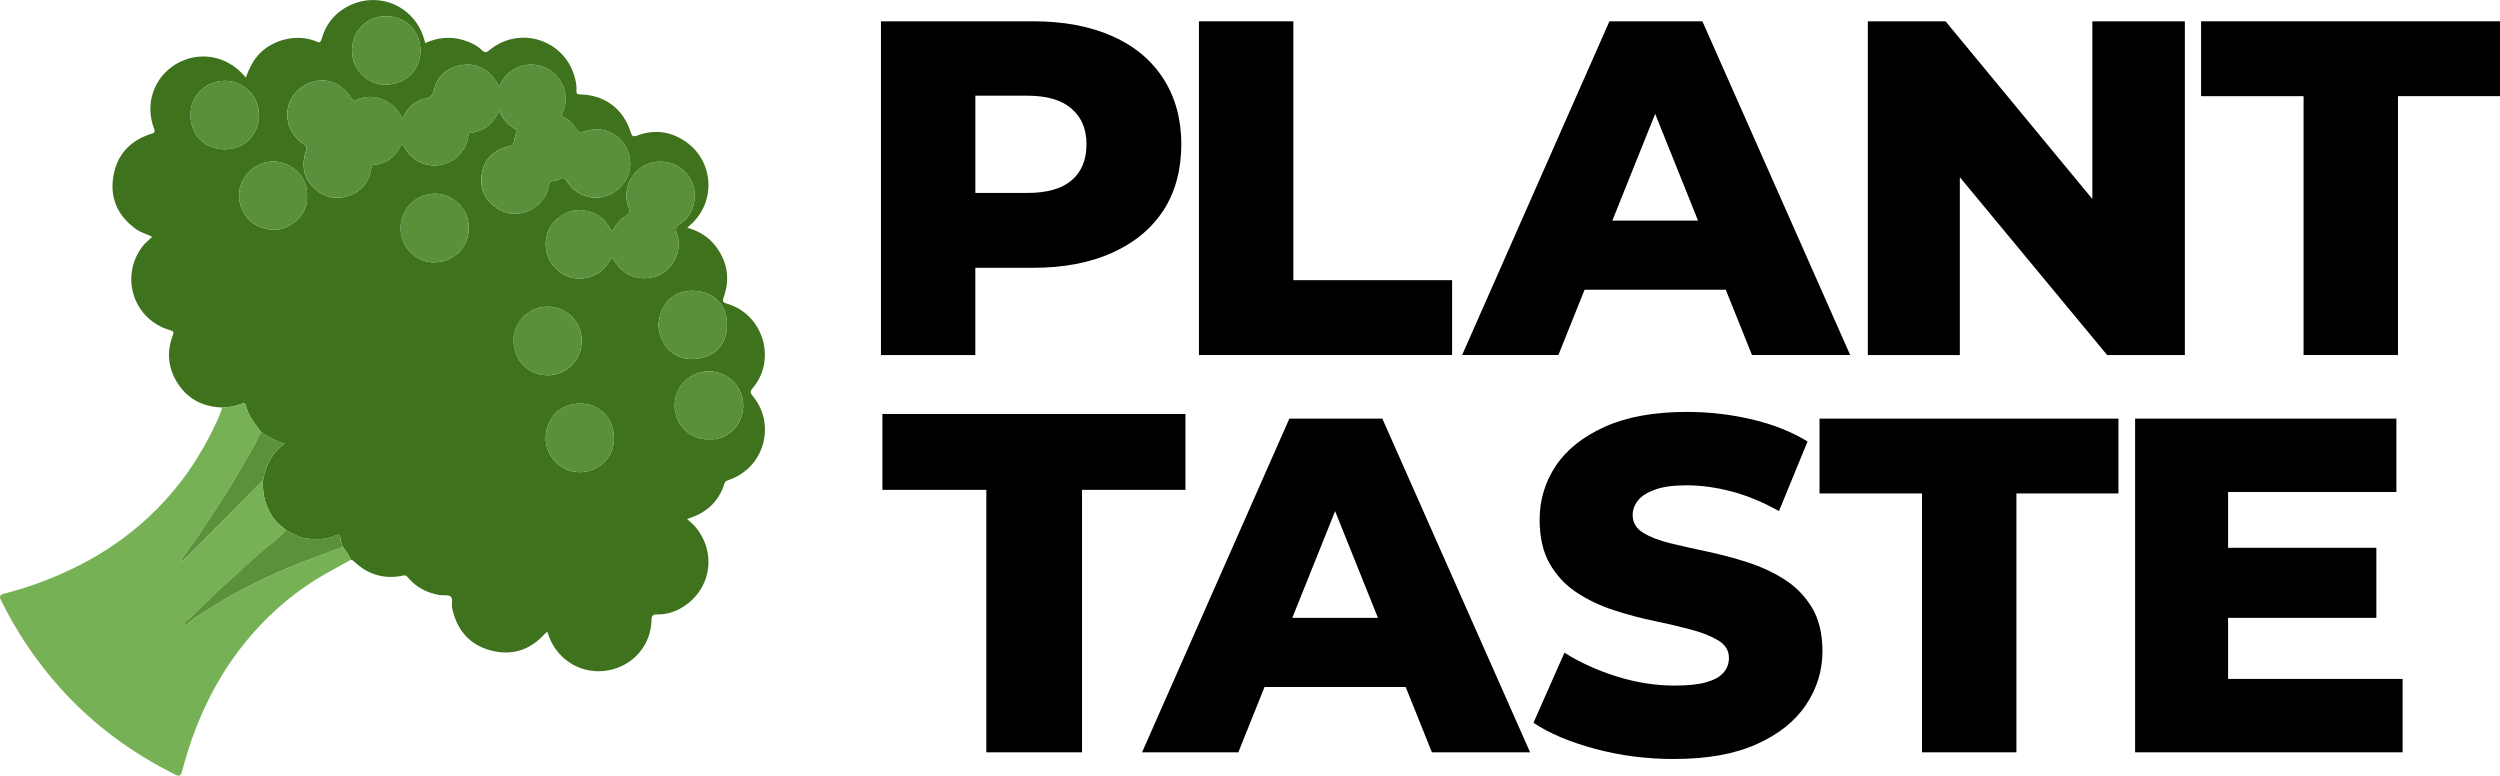 <?xml version="1.0" encoding="UTF-8"?>
<svg id="Livello_2" data-name="Livello 2" xmlns="http://www.w3.org/2000/svg" viewBox="0 0 960.03 297.87">
  <defs>
    <style>
      .cls-1 {
        fill: #3e721d;
      }

      .cls-2 {
        fill: #5a903a;
      }

      .cls-3 {
        fill: #5a903b;
      }

      .cls-4 {
        fill: #5b913b;
      }

      .cls-5 {
        fill: #77b155;
      }
    </style>
  </defs>
  <g id="Livello_1-2" data-name="Livello 1">
    <g>
      <g>
        <path class="cls-1" d="M85.22,156.48c-7.55-.28-13.52-3.43-17.42-9.98-3.33-5.59-3.76-11.55-1.48-17.64,.42-1.13,.55-1.63-.89-2.03-13.95-3.93-19.51-20.13-10.95-31.91,1.06-1.46,2.57-2.6,3.96-3.97-2.03-1.07-4.17-1.55-5.96-2.8-7.06-4.97-10.35-11.75-8.98-20.29,1.33-8.34,6.37-13.82,14.42-16.42,1.13-.36,1.85-.44,1.24-2.03-3.63-9.45-.11-19.67,8.39-24.78,8.56-5.15,19.28-3.41,26.02,4.22,.25,.28,.51,.55,.84,.92,1.06-2.91,2.28-5.59,4.18-7.97,4.9-6.14,14.39-8.91,21.81-6.27,.36,.13,.75,.2,1.08,.38,1.19,.67,1.66,.38,2.04-.99,1.43-5.11,4.4-9.17,8.99-11.89,11.65-6.92,26.05-1.45,30.19,11.42,.21,.66,.39,1.33,.6,2.07,4.69-2.12,9.48-2.61,14.4-1.2,2.78,.8,5.37,2.01,7.48,4.03,1.01,.97,1.65,.83,2.68-.03,11.86-9.86,29.5-3.93,33.03,11.08,.33,1.42,.6,2.89,.47,4.36-.11,1.14,.23,1.49,1.46,1.51,9.4,.17,16.53,5.5,19.36,14.47,.47,1.5,.89,1.9,2.52,1.3,6.53-2.42,12.77-1.65,18.54,2.3,10.83,7.42,11.85,23.01,2.11,31.81-.41,.37-.83,.74-1.44,1.29,4.25,1.21,7.82,3.25,10.47,6.55,4.83,6.01,6.15,12.75,3.54,20.08-.54,1.52-.47,2.06,1.25,2.55,13.9,4,19.19,21.45,9.89,32.4-.88,1.04-1.17,1.67-.08,2.97,9.19,10.93,4.53,27.56-8.94,32.25-.78,.27-1.53,.42-1.84,1.42-2.19,7.07-7.04,11.43-14.37,13.63,1.16,1.09,2.28,1.94,3.16,2.99,8.66,10.29,5.89,25.07-5.91,31.48-2.66,1.44-5.57,2.25-8.62,2.17-1.72-.05-2.23,.44-2.27,2.22-.24,9.52-6.85,17.27-16.18,19.19-10.03,2.07-19.87-3.51-23.3-13.2-.17-.48-.33-.96-.54-1.59-.42,.39-.83,.71-1.18,1.09-5.66,6.16-12.67,8.26-20.64,6.11-8.27-2.23-13.01-8.03-14.74-16.35-.31-1.48,.51-3.46-.6-4.34-.97-.76-2.83-.32-4.27-.56-4.8-.83-8.91-2.95-12.08-6.73-.45-.54-.82-.97-1.74-.77-7.28,1.56-13.62-.27-19-5.42-.34-.32-.69-.56-1.15-.62-.75-1.8-1.92-3.34-3.03-4.91-.36-1.08-.95-2.14-1.02-3.24-.13-1.93-1.03-1.56-2.21-1.05-3.55,1.55-7.23,1.5-11,1-2.87-.38-5.19-1.89-7.64-3.19-1.5-1.18-3.03-2.29-4.24-3.81-3.56-4.51-4.94-9.65-4.63-15.32,1.04-5.52,3.26-10.39,8.25-14.05-3.5-.99-6.24-2.64-8.92-4.39-2.43-3.23-5.05-6.34-5.96-10.45-.17-.77-.92-.82-1.57-.54-2.42,1.05-4.97,1.42-7.58,1.49ZM154.54,45.49c-1.11-2.06-2.25-3.91-4-5.22-4.11-3.07-8.6-4.02-13.47-2-1.25,.52-1.79,.05-2.44-.96-4.14-6.4-11.27-8.32-17.83-4.42-8.58,5.11-8.65,16.69-.27,22.43,1.26,.86,1.41,1.34,.96,2.67-1.73,5.17-1.09,10.02,2.86,13.96,3.66,3.64,8.2,4.93,13.19,3.33,4.83-1.55,7.98-4.82,8.95-9.97,.15-.8,.14-1.91,1.36-2.04,4.57-.48,7.75-2.95,9.87-6.91,.56-1.05,1.06-.98,1.56,.03,.85,1.74,2.08,3.13,3.59,4.37,4.76,3.93,12.38,3.67,16.8-.67,2.05-2.01,3.6-4.25,4.06-7.18,.1-.66-.11-1.78,1.12-1.94,5.13-.67,8.58-3.57,10.84-8.34,1.48,3.17,3.51,5.61,6.53,7.12,.19,.09,.44,.46,.38,.56-.88,1.66-1.02,3.52-1.53,5.28-.05,.18-.53,.27-.83,.34-8.12,1.71-12.31,7.51-11.26,15.57,.69,5.29,6.52,10.21,11.82,10.58,5.93,.41,12.93-3.88,13.94-10.81,.14-.96,.61-1.69,1.67-1.78,1.1-.09,2.1-.5,3.1-.91,.86-.36,1.3-.37,1.91,.66,4.69,7.87,14.9,8.96,21.15,2.31,5.74-6.11,3.88-15.38-2.17-19.55-3.8-2.61-7.95-2.94-12.21-1.46-1.45,.5-2.16,.18-2.93-1.04-1.15-1.85-2.63-3.46-4.68-4.38-1.11-.5-.87-1.14-.49-1.99,1.75-3.93,1.5-7.81-.59-11.53-3.88-6.9-12.77-8.91-19.14-4.33-2.05,1.48-3.62,3.43-4.66,6.07-.69-1.47-1.34-2.48-2.1-3.43-3.25-4.03-7.57-5.78-12.54-4.88-4.98,.9-8.84,3.75-10.19,8.93-.63,2.41-1.53,4.01-4.24,4.01-.42,0-.84,.28-1.25,.45-3.22,1.37-5.3,3.86-6.87,7.08Zm99.23,16.59c-9.26-.17-15.84,9.12-12.23,18.15,.49,1.21,.3,1.63-.66,2.24-2.12,1.35-3.97,2.98-5.1,5.31-.56,1.16-1.08,.8-1.56-.1-2.2-4.13-5.58-6.24-10.27-6.92-6.56-.94-12.78,4.48-13.92,9.4-1.34,5.8,.29,10.46,4.78,14.13,4.07,3.32,9.66,3.49,14.57,.8,2.28-1.26,3.72-3.24,5.05-5.36,.37-.59,.63-1.18,1.25-.08,3.23,5.66,8.32,8.04,14.57,6.91,7.21-1.31,12.19-9.52,9.8-16.45-.7-2.03-.87-2.99,1.36-4.37,4.61-2.86,6.47-9.5,4.76-14.61-1.84-5.51-6.67-9.03-12.4-9.04Zm-.9,62.67c.28,7.78,5.95,13.22,12.91,13.13,8.4-.12,13.41-5.49,13.4-13.11,0-7.77-5.13-12.94-13.02-13.11-7.61-.17-12.82,5.25-13.29,13.09ZM99.49,44.48c.02-7.5-5.82-13.48-13.19-13.45-7.23,.04-13.27,5.65-13.15,13.28,.11,7.71,5.64,13.05,13.16,13.01,7.72-.05,12.7-5.31,13.19-12.84Zm80.52,43.08c.22-7.43-6.29-13.18-13.04-13.18-7.36,0-13.05,6.1-13.13,13.09-.09,7.45,5.98,13.22,12.7,13.28,7.79,.06,13.56-6.1,13.47-13.18Zm-31.81-55c8.19-.44,13.16-5.73,13.25-13.03,.09-7.16-5.21-13.3-13.35-13.31-6.91,0-12.76,5.35-12.93,12.93-.16,7.36,5.8,13.38,13.03,13.41Zm74.29,148.77c6.92-.06,13.19-4.99,13.28-12.94,.08-7.6-5.42-13.45-12.98-13.41-7.63,.04-13.1,5.46-13.24,13.19-.12,7.02,6,13.15,12.94,13.16ZM117.91,75.21c.52-6.88-5.79-13.16-12.88-13.2-6.89-.05-13.28,5.8-13.22,12.99,.06,7.55,5.61,12.91,13.1,13.25,5.96,.27,13.65-5.5,13-13.03Zm105.44,55.95c.22-7.57-5.69-13.21-12.82-13.39-7.4-.19-13.29,5.98-13.31,12.87-.02,7.75,5.71,13.32,12.7,13.46,7.46,.16,13.43-5.72,13.44-12.94Zm49,37.53c7.25,.48,13.1-5.87,13.07-13-.04-7.22-5.89-13.05-13.17-13.09-7.38-.04-13.21,6.01-13.16,13.07,.04,7.34,5.77,13.31,13.27,13.03Z"/>
        <path class="cls-5" d="M85.22,156.48c2.61-.08,5.16-.44,7.58-1.49,.65-.28,1.41-.23,1.57,.54,.91,4.11,3.53,7.22,5.96,10.45-.23,.3-.54,.56-.67,.89-1.04,2.53-2.43,4.91-3.78,7.25-3.45,5.97-6.77,12.01-10.6,17.77-3.51,5.27-6.9,10.62-10.48,15.86-1.75,2.56-3.87,4.88-5.22,7.71-.14,.13-.48,.21-.14,.48,.05-.16,.09-.32,.14-.48,.89-.02,1.3-.75,1.82-1.27,5.13-5.11,10.26-10.22,15.36-15.35,4.76-4.79,9.49-9.6,14.24-14.4-.32,5.67,1.07,10.81,4.63,15.32,1.2,1.52,2.74,2.64,4.24,3.81-2.7,3.26-6.28,5.54-9.41,8.31-7.87,6.96-15.7,13.94-23.16,21.34-.95,.94-2.12,1.76-2.87,2.77-1.22,1.63-3.43,2.29-4.07,4.4-.03,.05-.06,.1-.09,.15,.03-.05,.06-.1,.08-.16,1.65-.49,2.66-1.9,4.03-2.8,4.68-3.07,9.39-6.08,14.28-8.81,8.76-4.9,17.83-9.11,27.15-12.79,5.27-2.08,10.62-3.97,15.93-5.94,1.11,1.58,2.28,3.12,3.03,4.91-3.28,1.81-6.57,3.59-9.83,5.44-10.79,6.15-20.19,14-28.33,23.37-10.5,12.09-18.02,25.88-23.24,40.97-1.33,3.85-2.44,7.78-3.54,11.71-.43,1.55-1.08,1.74-2.45,1.06-16.97-8.43-31.94-19.49-44.57-33.65-8.97-10.06-16.41-21.14-22.38-33.23-.86-1.74-.43-2.26,1.23-2.68,10.23-2.59,20.01-6.35,29.41-11.17,9.54-4.9,18.22-10.99,26.08-18.29,8.67-8.05,15.8-17.3,21.53-27.62,2.41-4.34,4.64-8.8,6.43-13.45,.11-.28,.08-.62,.11-.93Z"/>
        <path class="cls-3" d="M154.54,45.49c1.57-3.22,3.66-5.72,6.87-7.08,.41-.17,.83-.45,1.25-.45,2.71,0,3.62-1.6,4.24-4.01,1.35-5.18,5.21-8.02,10.19-8.93,4.97-.9,9.29,.85,12.54,4.88,.76,.95,1.41,1.96,2.1,3.43,1.04-2.65,2.61-4.59,4.66-6.07,6.37-4.58,15.25-2.57,19.14,4.33,2.09,3.72,2.35,7.6,.59,11.53-.38,.86-.62,1.49,.49,1.99,2.05,.92,3.53,2.53,4.68,4.38,.76,1.23,1.48,1.55,2.93,1.04,4.26-1.48,8.41-1.15,12.21,1.46,6.05,4.16,7.91,13.43,2.17,19.55-6.25,6.65-16.46,5.56-21.15-2.31-.61-1.02-1.06-1.02-1.91-.66-1,.42-1.99,.82-3.1,.91-1.05,.09-1.53,.82-1.67,1.78-1.01,6.93-8.01,11.22-13.94,10.81-5.3-.37-11.13-5.29-11.82-10.58-1.05-8.07,3.14-13.86,11.26-15.57,.3-.06,.78-.16,.83-.34,.5-1.76,.64-3.62,1.53-5.28,.05-.1-.2-.47-.38-.56-3.02-1.51-5.05-3.95-6.53-7.12-2.26,4.77-5.71,7.67-10.84,8.34-1.23,.16-1.02,1.27-1.12,1.94-.46,2.93-2.01,5.17-4.06,7.18-4.42,4.34-12.04,4.6-16.8,.67-1.51-1.25-2.74-2.63-3.59-4.37-.5-1.01-1-1.08-1.56-.03-2.13,3.96-5.3,6.42-9.87,6.91-1.22,.13-1.21,1.24-1.36,2.04-.97,5.15-4.12,8.42-8.95,9.97-4.99,1.6-9.53,.31-13.19-3.33-3.96-3.94-4.59-8.79-2.86-13.96,.44-1.33,.3-1.8-.96-2.67-8.38-5.74-8.32-17.32,.27-22.43,6.56-3.9,13.69-1.98,17.83,4.42,.65,1.01,1.19,1.48,2.44,.96,4.87-2.02,9.36-1.08,13.47,2,1.75,1.31,2.89,3.16,4,5.22Z"/>
        <path class="cls-3" d="M253.77,62.08c5.73,0,10.56,3.52,12.4,9.04,1.71,5.11-.15,11.75-4.76,14.61-2.23,1.38-2.06,2.35-1.36,4.37,2.39,6.93-2.59,15.14-9.8,16.45-6.25,1.14-11.34-1.24-14.57-6.91-.62-1.09-.88-.5-1.25,.08-1.33,2.12-2.76,4.1-5.05,5.36-4.9,2.69-10.5,2.52-14.57-.8-4.49-3.67-6.13-8.33-4.78-14.13,1.14-4.92,7.36-10.34,13.92-9.4,4.69,.67,8.08,2.79,10.27,6.92,.48,.9,.99,1.26,1.56,.1,1.13-2.33,2.98-3.96,5.1-5.31,.96-.61,1.15-1.03,.66-2.24-3.61-9.03,2.97-18.31,12.23-18.15Z"/>
        <path class="cls-2" d="M252.87,124.75c.48-7.84,5.68-13.26,13.29-13.09,7.89,.17,13.02,5.34,13.02,13.11,0,7.62-5.01,12.99-13.4,13.11-6.96,.1-12.63-5.34-12.91-13.13Z"/>
        <path class="cls-2" d="M99.49,44.48c-.49,7.53-5.46,12.79-13.19,12.84-7.52,.05-13.04-5.3-13.16-13.01-.11-7.63,5.92-13.24,13.15-13.28,7.37-.04,13.2,5.95,13.19,13.45Z"/>
        <path class="cls-2" d="M180.01,87.56c.09,7.08-5.68,13.25-13.47,13.18-6.72-.05-12.79-5.83-12.7-13.28,.08-6.99,5.77-13.1,13.13-13.09,6.75,0,13.26,5.76,13.04,13.18Z"/>
        <path class="cls-2" d="M148.21,32.56c-7.23-.03-13.19-6.05-13.03-13.41,.17-7.58,6.01-12.94,12.93-12.93,8.14,.01,13.44,6.15,13.35,13.31-.09,7.3-5.06,12.59-13.25,13.03Z"/>
        <path class="cls-2" d="M222.5,181.32c-6.94-.02-13.06-6.15-12.94-13.16,.13-7.73,5.61-13.15,13.24-13.19,7.56-.04,13.06,5.82,12.98,13.41-.08,7.95-6.35,12.88-13.28,12.94Z"/>
        <path class="cls-2" d="M117.91,75.21c.65,7.53-7.04,13.3-13,13.03-7.5-.34-13.04-5.7-13.1-13.25-.06-7.19,6.32-13.03,13.22-12.99,7.09,.05,13.41,6.32,12.88,13.2Z"/>
        <path class="cls-2" d="M223.34,131.16c0,7.22-5.98,13.1-13.44,12.94-6.98-.15-12.72-5.72-12.7-13.46,.02-6.89,5.91-13.06,13.31-12.87,7.13,.18,13.04,5.82,12.82,13.39Z"/>
        <path class="cls-2" d="M272.34,168.69c-7.5,.28-13.22-5.68-13.27-13.03-.04-7.06,5.79-13.11,13.16-13.07,7.28,.04,13.13,5.87,13.17,13.09,.04,7.13-5.82,13.48-13.07,13Z"/>
        <path class="cls-4" d="M131.74,210.03c-5.31,1.97-10.66,3.86-15.93,5.94-9.32,3.68-18.39,7.89-27.15,12.79-4.89,2.74-9.6,5.75-14.28,8.81-1.37,.9-2.38,2.31-4.03,2.8h0c.64-2.1,2.85-2.77,4.07-4.4,.76-1.01,1.93-1.83,2.87-2.77,7.45-7.4,15.29-14.39,23.16-21.34,3.13-2.77,6.71-5.05,9.41-8.31,2.45,1.29,4.77,2.8,7.64,3.19,3.77,.5,7.45,.55,11-1,1.17-.51,2.08-.88,2.21,1.05,.07,1.1,.66,2.16,1.02,3.24Z"/>
        <path class="cls-4" d="M69.58,215.45c1.35-2.83,3.47-5.15,5.22-7.71,3.58-5.23,6.97-10.59,10.48-15.86,3.83-5.75,7.16-11.8,10.6-17.77,1.35-2.34,2.74-4.72,3.78-7.25,.14-.33,.44-.6,.67-.89,2.68,1.75,5.42,3.4,8.92,4.39-4.99,3.67-7.21,8.53-8.25,14.05-4.75,4.8-9.48,9.62-14.24,14.4-5.1,5.13-10.23,10.25-15.36,15.35-.53,.52-.94,1.25-1.82,1.27h0Z"/>
        <path class="cls-4" d="M69.58,215.45c-.05,.16-.09,.32-.14,.48-.34-.27,0-.35,.14-.48,0,0,0,0,0,0Z"/>
        <path class="cls-4" d="M70.35,240.37c-.03,.05-.06,.1-.08,.16,.03-.05,.06-.1,.09-.15,0,0,0,0,0,0Z"/>
      </g>
      <g>
        <path d="M338.3,136.34V8.18h58.4c11.72,0,21.85,1.89,30.39,5.68,8.54,3.78,15.1,9.25,19.68,16.39,4.58,7.14,6.87,15.53,6.87,25.17s-2.29,18.34-6.87,25.36c-4.58,7.02-11.14,12.45-19.68,16.29-8.54,3.84-18.67,5.77-30.39,5.77h-38.45l16.29-15.93v49.43h-36.25Zm36.25-45.22l-16.29-17.03h36.25c7.57,0,13.24-1.62,17.03-4.85,3.78-3.23,5.68-7.84,5.68-13.82s-1.89-10.28-5.68-13.64c-3.78-3.36-9.46-5.03-17.03-5.03h-36.25l16.29-16.66V91.12Z"/>
        <path d="M460.41,136.34V8.18h36.25V107.59h60.96v28.74h-97.21Z"/>
        <path d="M561.47,136.34L618.04,8.18h35.7l56.75,128.15h-37.71l-44.31-110.4h14.28l-44.31,110.4h-36.98Zm30.94-25.08l9.34-26.55h62.61l9.34,26.55h-81.29Z"/>
        <path d="M717.27,136.34V8.18h29.84l70.48,85.31h-14.1V8.18h35.52V136.34h-29.84l-70.67-85.31h14.1v85.31h-35.33Z"/>
        <path d="M884.6,136.34V36.93h-39.36V8.18h114.79v28.74h-39.18v99.41h-36.25Z"/>
        <path d="M378.76,288.9v-100.79h-39.91v-29.14h116.38v29.14h-39.72v100.79h-36.75Z"/>
        <path d="M438.56,288.9l56.57-128.15h35.7l56.75,128.15h-37.71l-44.31-110.4h14.28l-44.31,110.4h-36.98Zm30.94-25.08l9.34-26.55h62.61l9.34,26.55h-81.29Z"/>
        <path d="M642.88,291.47c-10.62,0-20.78-1.31-30.48-3.94s-17.55-5.95-23.53-9.98l11.9-26.91c5.74,3.66,12.36,6.68,19.86,9.06,7.51,2.38,14.98,3.57,22.43,3.57,5.13,0,9.18-.43,12.17-1.28,2.99-.85,5.19-2.07,6.59-3.66,1.4-1.58,2.11-3.48,2.11-5.68,0-2.81-1.34-5.03-4.03-6.68-2.69-1.65-6.2-3.05-10.53-4.21-4.33-1.16-9.03-2.26-14.1-3.3-5.07-1.04-10.22-2.41-15.47-4.12-5.25-1.71-10.01-3.96-14.28-6.77-4.27-2.81-7.72-6.47-10.34-10.98-2.63-4.51-3.94-10.19-3.94-17.03,0-7.57,2.07-14.46,6.22-20.69,4.15-6.22,10.44-11.23,18.86-15.01,8.42-3.78,18.92-5.68,31.49-5.68,8.42,0,16.69,.95,24.81,2.84,8.12,1.89,15.29,4.73,21.51,8.51l-10.98,26.73c-6.1-3.42-12.15-5.92-18.12-7.51-5.98-1.58-11.78-2.38-17.39-2.38-5.01,0-9.03,.55-12.08,1.65-3.05,1.1-5.25,2.5-6.59,4.21-1.34,1.71-2.01,3.54-2.01,5.49,0,2.93,1.34,5.22,4.03,6.87,2.68,1.65,6.16,2.99,10.44,4.03,4.27,1.04,9,2.11,14.19,3.2,5.19,1.1,10.34,2.47,15.47,4.12,5.13,1.65,9.85,3.84,14.19,6.59,4.33,2.75,7.84,6.35,10.53,10.8,2.68,4.46,4.03,10.04,4.03,16.75,0,7.45-2.11,14.31-6.32,20.6-4.21,6.29-10.53,11.32-18.95,15.1-8.42,3.78-18.98,5.68-31.67,5.68Z"/>
        <path d="M738.08,288.9v-99.41h-39.36v-28.74h114.79v28.74h-39.18v99.41h-36.25Z"/>
        <path d="M855.61,260.71h67.01v28.19h-102.71V160.75h100.33v28.19h-64.63v71.77Zm-2.56-50.35h59.5v26.91h-59.5v-26.91Z"/>
      </g>
    </g>
  </g>
</svg>